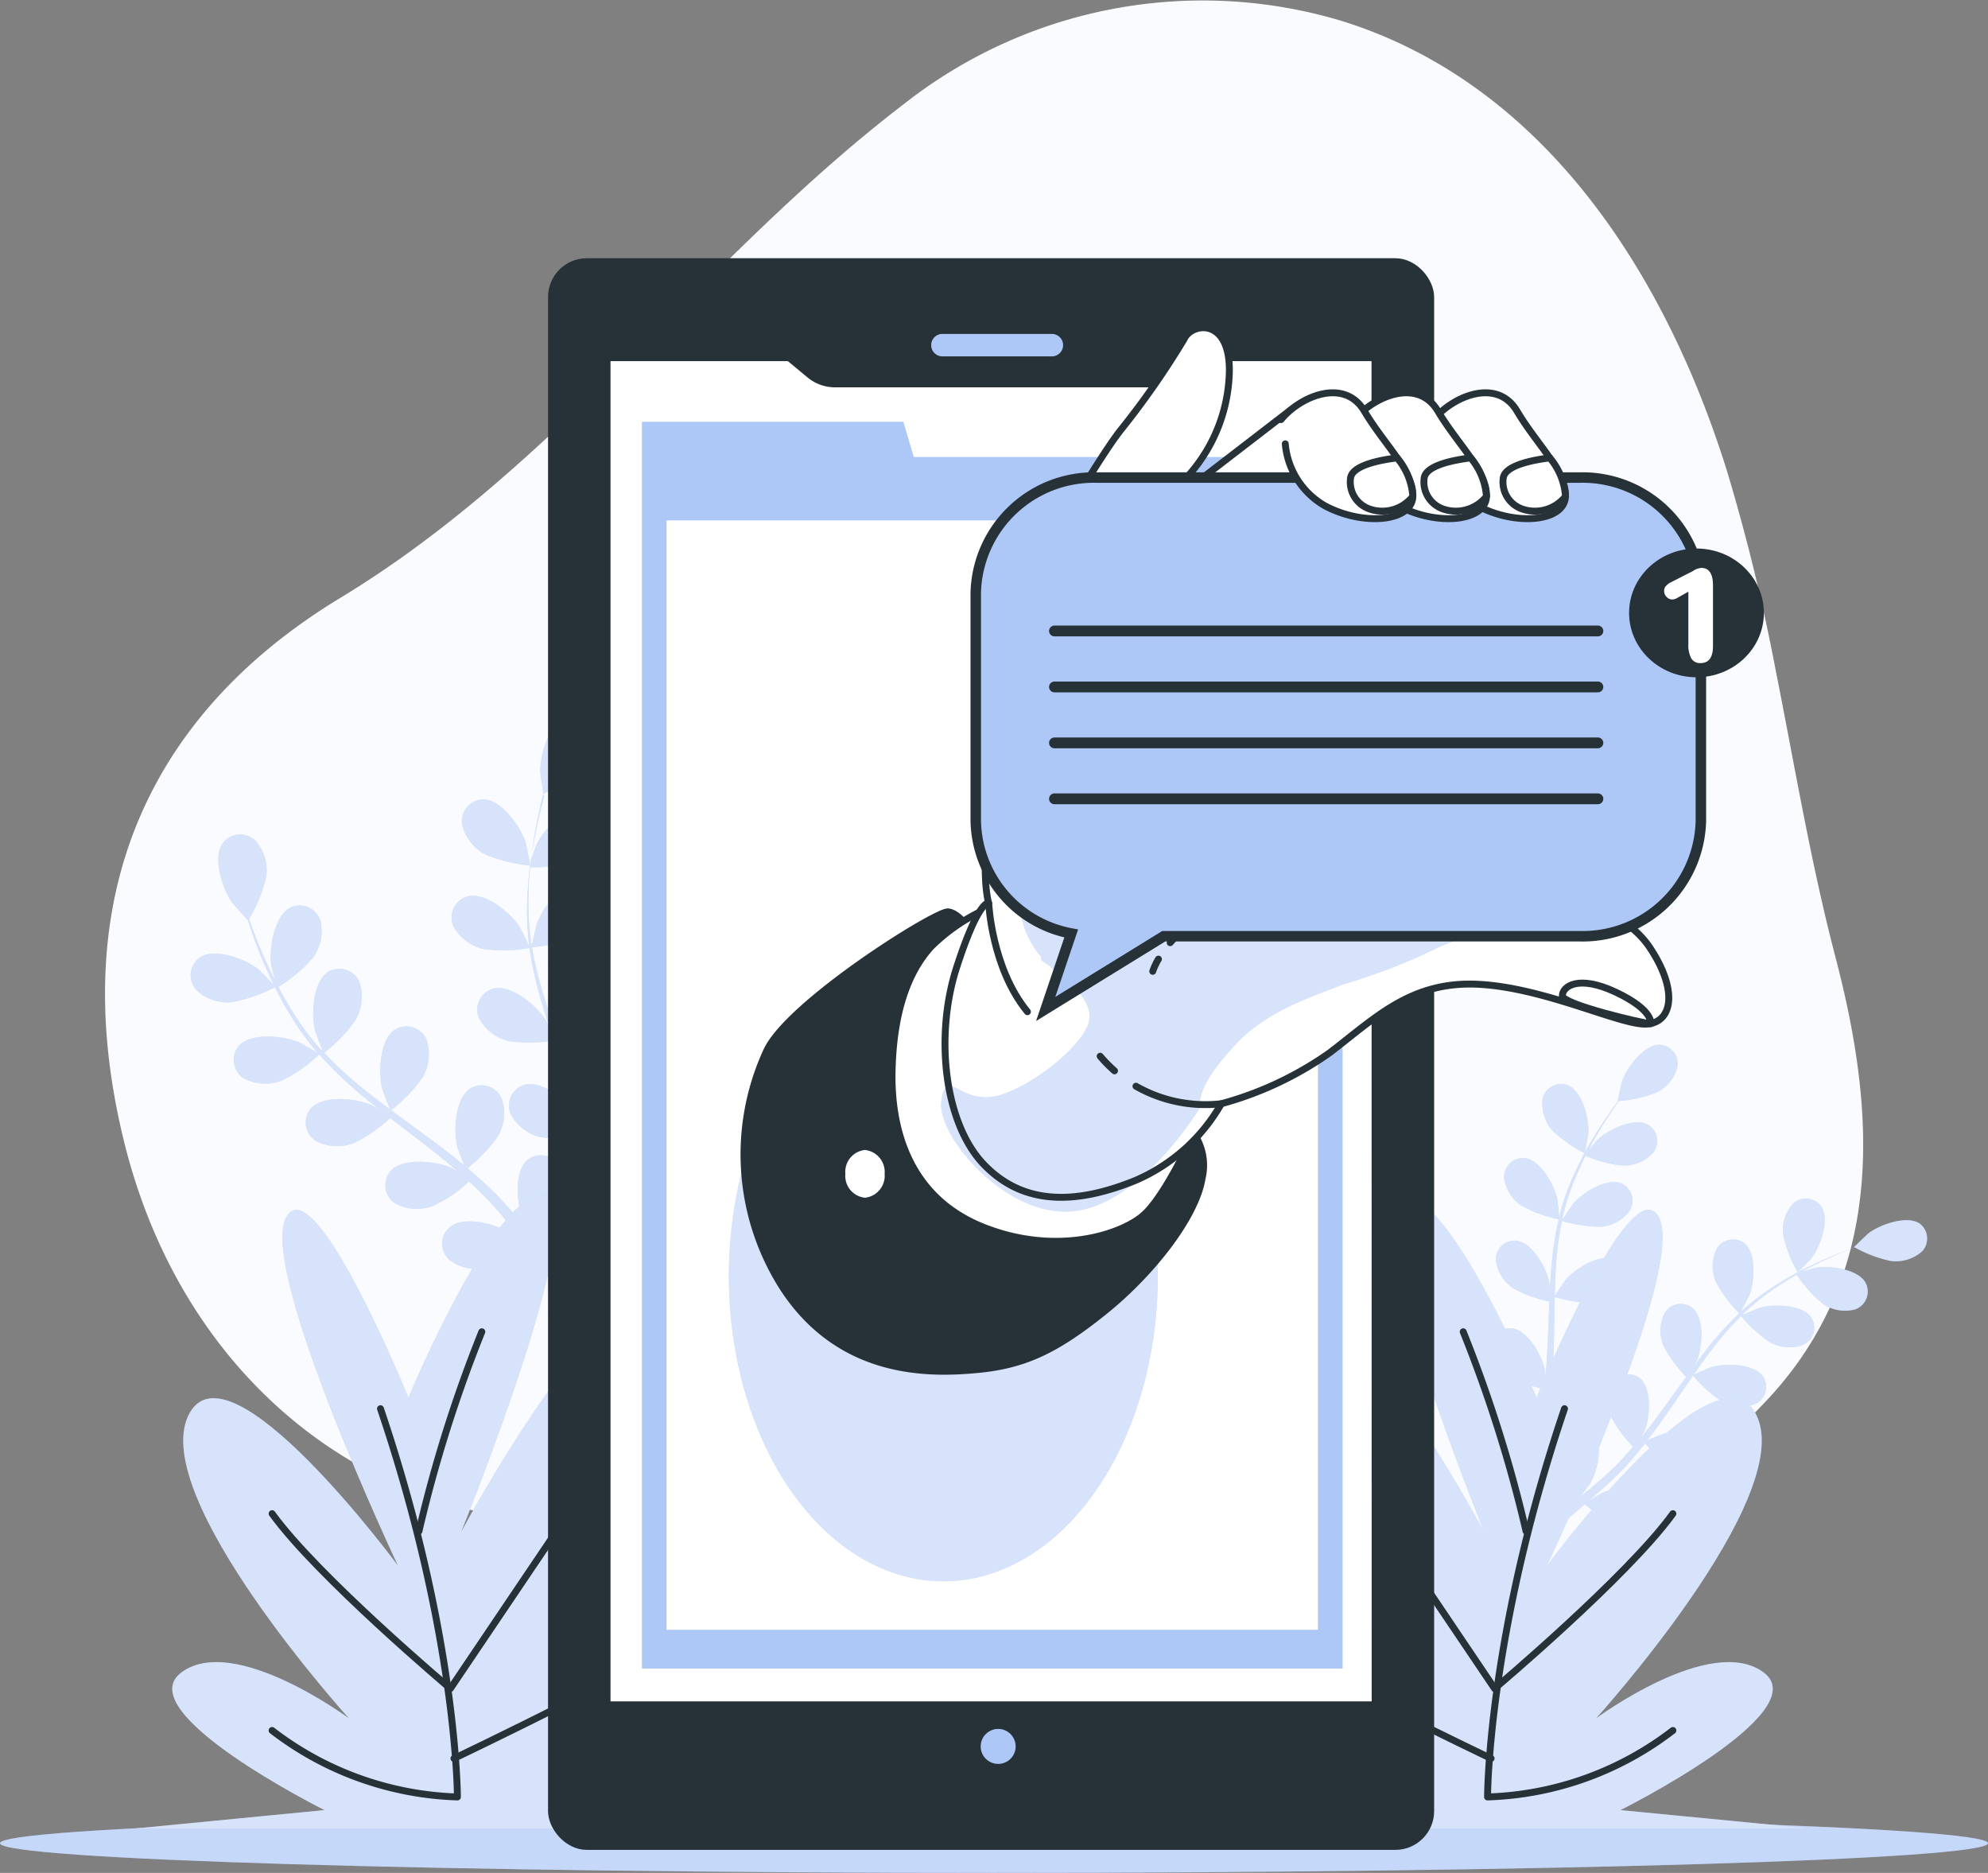 <svg xmlns="http://www.w3.org/2000/svg" width="143.823" height="135.472" viewBox="0 0 143.823 135.472">
  <rect x="0" y="0" width="143.823" height="135.472" fill="#808080" stroke="none"/>
  <g id="New_message-bro" data-name="New message-bro" transform="translate(-0.288 -0.202)">
    <g id="freepik--background-simple--inject-2" transform="translate(7.577)">
      <path id="Path" d="M120.863,48.478a141.189,141.189,0,0,0-3.546-14.486C113,20.205,104.4,6.257,89.639,1.567A34.935,34.935,0,0,0,57.769,7.545C43.324,18.6,32.811,33.684,17.006,43.257c-13.195,8-20.1,20.915-15.665,39.175s19.256,28.9,35.474,27.605c13.479-1.087,27.571.076,39.224,6.618,10.414,5.845,28.814.758,44.035-15.21,8.868-9.308,8.008-21.143,5.118-32.2C123.4,62.4,122.245,55.41,120.863,48.478Z" transform="translate(0.31 0.202)" fill="#f9fbff"/>
    </g>
    <g id="freepik--Shadow--inject-2" transform="translate(0 131.075)">
      <path id="Path-2" data-name="Path" d="M143.823,2.144c0,1.182-32.2,2.144-71.91,2.144S0,3.326,0,2.144,32.2,0,71.913,0,143.823.962,143.823,2.144Z" transform="translate(0.288 0.311)" fill="#adc7f7"/>
      <path id="Path-3" data-name="Path" d="M143.823,2.144c0,1.182-32.2,2.144-71.91,2.144S0,3.326,0,2.144,32.2,0,71.913,0,143.823.962,143.823,2.144Z" transform="translate(0.288 0.311)" fill="#fff" opacity="0.3"/>
    </g>
    <g id="freepik--Plants--inject-2" transform="translate(9.85 51.9)">
      <path id="Path-4" data-name="Path" d="M1.059,5.351c0,.019.974-1,1.027-1.076C2.7,3.45,3.412,1.487,2.741.544A1.368,1.368,0,0,0,.715.37a2.874,2.874,0,0,0-.7,2.3A9.846,9.846,0,0,0,1.059,5.351Z" transform="translate(119.435 34.998)" fill="#adc7f7"/>
      <path id="Path-5" data-name="Path" d="M31.935,12.949c-.947-.663-2.9.061-3.724.682-.072.057-1.087,1.027-1.068,1.034h.023c-.311.114-.64.235-1,.379-.659.265-1.4.576-2.19.962A25.658,25.658,0,0,0,21.5,17.385,17.8,17.8,0,0,0,18.975,19.3a.174.174,0,0,0-.027.027c.167-.292.61-1.136.636-1.2.379-.962.542-3.031-.352-3.769a1.371,1.371,0,0,0-2,.379,2.868,2.868,0,0,0-.068,2.406,9.007,9.007,0,0,0,1.7,2.273A23.954,23.954,0,0,0,16.679,21.8c-.379.489-.777.993-1.136,1.515.136-.258.258-.492.269-.527.379-.958.542-3.031-.352-3.769a1.368,1.368,0,0,0-2,.379,2.859,2.859,0,0,0-.072,2.4,9.179,9.179,0,0,0,1.644,2.228l-.443.583c-.682.951-1.356,1.894-2.049,2.811-.242.322-.492.633-.758.939.121-.231.224-.424.235-.455.379-.962.542-3.031-.352-3.788a1.368,1.368,0,0,0-2,.379A2.854,2.854,0,0,0,9.592,26.9a8.54,8.54,0,0,0,1.587,2.171c-.265.311-.53.617-.8.905-.189.193-.356.379-.561.572l-.58.546c-.379.333-.758.682-1.155,1-.265.224-.519.428-.758.636.242-.314.712-.947.758-1A5.3,5.3,0,0,0,8.7,29.125a1.8,1.8,0,0,0,.129-.273,1.371,1.371,0,0,0-.905-1.826c-1.136-.277-2.69,1.1-3.231,1.977-.03.053-.318.652-.489,1.034.064-.239.136-.474.2-.72.136-.489.258-.981.379-1.515.053-.258.11-.519.167-.78s.091-.542.14-.814c.095-.636.163-1.284.22-1.94a8.439,8.439,0,0,0,2.72.379,2.917,2.917,0,0,0,2.087-1.193,1.364,1.364,0,0,0-.617-1.94c-1.068-.447-2.822.678-3.493,1.462-.042.049-.458.667-.682,1.011.03-.379.061-.788.08-1.19.045-1.136.061-2.322.08-3.489,0-.356,0-.712.023-1.068a9.515,9.515,0,0,0,2.815.421,2.86,2.86,0,0,0,2.091-1.193,1.371,1.371,0,0,0-.621-1.94c-1.065-.443-2.822.682-3.493,1.466-.049.057-.648.947-.792,1.182.019-.784.045-1.568.1-2.337a24.56,24.56,0,0,1,.417-3.1,10.364,10.364,0,0,0,2.834.424,2.852,2.852,0,0,0,2.087-1.193,1.371,1.371,0,0,0-.617-1.94C9.262,9.592,7.5,10.714,6.837,11.5c-.045.049-.5.727-.712,1.053l-.061-.023a17.487,17.487,0,0,1,.974-2.989c.22-.534.458-1.03.7-1.515a8.777,8.777,0,0,0,2.7.712,2.851,2.851,0,0,0,2.209-.958,1.371,1.371,0,0,0-.4-2c-1.011-.557-2.883.379-3.633,1.072-.042.038-.413.474-.682.8.114-.212.227-.436.341-.64.424-.758.856-1.44,1.246-2.034.224-.333.432-.633.633-.913a9.167,9.167,0,0,0,2.716-.614,2.82,2.82,0,0,0,1.515-1.868A1.364,1.364,0,0,0,13.115,0c-1.155-.03-2.387,1.648-2.728,2.622-.03.087-.341,1.455-.322,1.451h.027q-.3.379-.625.864c-.405.587-.856,1.254-1.3,2.012A24.624,24.624,0,0,0,6.864,9.464a18.184,18.184,0,0,0-1.049,2.993.114.114,0,0,1,0,.038c0-.337-.114-1.28-.129-1.352-.212-1.008-1.224-2.834-2.371-2.947A1.368,1.368,0,0,0,1.844,9.6a2.857,2.857,0,0,0,1.269,2.042,9.375,9.375,0,0,0,2.678.97,24.624,24.624,0,0,0-.5,3.194c-.057.625-.1,1.254-.133,1.894-.027-.292-.053-.553-.061-.587C4.879,16.1,3.867,14.282,2.72,14.165a1.368,1.368,0,0,0-1.47,1.409A2.871,2.871,0,0,0,2.519,17.62a9.23,9.23,0,0,0,2.6.951c0,.242-.023.485-.03.727-.045,1.167-.083,2.334-.155,3.474-.027.4-.068.8-.106,1.193-.023-.258-.049-.477-.053-.508-.216-1.011-1.227-2.834-2.375-2.951a1.368,1.368,0,0,0-1.47,1.409A2.864,2.864,0,0,0,2.2,23.961a8.414,8.414,0,0,0,2.523.932c-.049.405-.1.811-.17,1.2-.053.265-.083.527-.152.788l-.182.758c-.136.489-.269,1-.413,1.47-.1.33-.2.644-.3.962.03-.4.072-1.186.068-1.254-.057-1.027-.78-2.985-1.894-3.273A1.368,1.368,0,0,0,.018,26.712a2.851,2.851,0,0,0,.943,2.212,10.321,10.321,0,0,0,2.485,1.36c-.167.523-.33,1.027-.492,1.515-.564,1.648-1.095,3-1.477,3.94a.235.235,0,0,1-.042.095l.689.379c.023-.061.049-.121.072-.186.379-.958.875-2.337,1.405-4.016.17-.53.341-1.1.511-1.686a14.7,14.7,0,0,0,1.743.114,10.019,10.019,0,0,0,1.3,2.409c-.424.345-.841.678-1.239.985C4.538,34.9,3.348,35.728,2.507,36.3l-.1.068.758.417c.818-.587,1.894-1.4,3.171-2.417.432-.349.89-.731,1.352-1.136a9.425,9.425,0,0,0,2.371,1.553,2.86,2.86,0,0,0,2.394-.208,1.368,1.368,0,0,0,.25-2.019c-.78-.852-2.845-.568-3.788-.136-.053.027-.621.379-.977.591.189-.163.379-.318.564-.489.379-.33.758-.674,1.159-1.046l.568-.557c.193-.186.379-.4.568-.6.432-.477.845-.981,1.25-1.5A8.976,8.976,0,0,0,14.1,30.659a2.887,2.887,0,0,0,2.4.155,1.371,1.371,0,0,0,.553-1.959c-.644-.958-2.728-.993-3.72-.708-.064.019-.758.3-1.136.466.239-.311.485-.621.716-.947.678-.936,1.333-1.894,1.993-2.864l.61-.879a9.3,9.3,0,0,0,2.118,1.894,2.85,2.85,0,0,0,2.4.155,1.364,1.364,0,0,0,.553-1.959c-.644-.958-2.728-.993-3.72-.7-.072.019-1.065.432-1.311.549.447-.644.9-1.284,1.375-1.894a23.419,23.419,0,0,1,2.053-2.353,9.7,9.7,0,0,0,2.125,1.917,2.86,2.86,0,0,0,2.4.159,1.368,1.368,0,0,0,.553-1.959c-.644-.962-2.728-.993-3.72-.708-.064.019-.818.333-1.174.489l-.038-.057A17.726,17.726,0,0,1,21.593,17.5c.481-.326.955-.61,1.424-.871a9.237,9.237,0,0,0,1.864,2.084,2.809,2.809,0,0,0,2.368.421,1.368,1.368,0,0,0,.758-1.894c-.534-1.027-2.6-1.284-3.618-1.11-.057,0-.61.167-1.008.288l.636-.349c.777-.4,1.515-.727,2.163-1.008.379-.155.712-.292,1.03-.413a9.105,9.105,0,0,0,2.6.985,2.838,2.838,0,0,0,2.3-.72,1.368,1.368,0,0,0-.174-1.966Z" transform="translate(97.409 23.877)" fill="#adc7f7"/>
      <path id="Path-6" data-name="Path" d="M.743,3.356A9.593,9.593,0,0,0,3.1,5.011s.258-1.371.261-1.462C3.418,2.518,2.926.5,1.842.079a1.368,1.368,0,0,0-1.788.974A2.941,2.941,0,0,0,.743,3.356Z" transform="translate(101.991 26.708)" fill="#adc7f7"/>
      <g id="Group" transform="translate(97.359 23.866)" opacity="0.5">
        <path id="Path-7" data-name="Path" d="M1.059,5.351c0,.019.974-1,1.027-1.076C2.7,3.45,3.412,1.487,2.741.544A1.368,1.368,0,0,0,.715.37a2.874,2.874,0,0,0-.7,2.3A9.846,9.846,0,0,0,1.059,5.351Z" transform="translate(22.076 11.132)" fill="#fff"/>
        <path id="Path-8" data-name="Path" d="M31.935,12.949c-.947-.663-2.9.061-3.724.682-.072.057-1.087,1.027-1.068,1.034h.023c-.311.114-.64.235-1,.379-.659.265-1.4.576-2.19.962A25.658,25.658,0,0,0,21.5,17.385,17.8,17.8,0,0,0,18.975,19.3a.174.174,0,0,0-.027.027c.167-.292.61-1.136.636-1.2.379-.962.542-3.031-.352-3.769a1.371,1.371,0,0,0-2,.379,2.868,2.868,0,0,0-.068,2.406,9.007,9.007,0,0,0,1.7,2.273A23.954,23.954,0,0,0,16.679,21.8c-.379.489-.777.993-1.136,1.515.136-.258.258-.492.269-.527.379-.958.542-3.031-.352-3.769a1.368,1.368,0,0,0-2,.379,2.859,2.859,0,0,0-.072,2.4,9.179,9.179,0,0,0,1.644,2.228l-.443.583c-.682.951-1.356,1.894-2.049,2.811-.242.322-.492.633-.758.939.121-.231.224-.424.235-.455.379-.962.542-3.031-.352-3.788a1.368,1.368,0,0,0-2,.379A2.854,2.854,0,0,0,9.592,26.9a8.54,8.54,0,0,0,1.587,2.171c-.265.311-.53.617-.8.905-.189.193-.356.379-.561.572l-.58.546c-.379.333-.758.682-1.155,1-.265.224-.519.428-.758.636.242-.314.712-.947.758-1A5.3,5.3,0,0,0,8.7,29.125a1.8,1.8,0,0,0,.129-.273,1.371,1.371,0,0,0-.905-1.826c-1.136-.277-2.69,1.1-3.231,1.977-.03.053-.318.652-.489,1.034.064-.239.136-.474.2-.72.136-.489.258-.981.379-1.515.053-.258.11-.519.167-.78s.091-.542.14-.814c.095-.636.163-1.284.22-1.94a8.439,8.439,0,0,0,2.72.379,2.917,2.917,0,0,0,2.087-1.193,1.364,1.364,0,0,0-.617-1.94c-1.068-.447-2.822.678-3.493,1.462-.042.049-.458.667-.682,1.011.03-.379.061-.788.08-1.19.045-1.136.061-2.322.08-3.489,0-.356,0-.712.023-1.068a9.515,9.515,0,0,0,2.815.421,2.86,2.86,0,0,0,2.091-1.193,1.371,1.371,0,0,0-.621-1.94c-1.065-.443-2.822.682-3.493,1.466-.049.057-.648.947-.792,1.182.019-.784.045-1.568.1-2.337a24.56,24.56,0,0,1,.417-3.1,10.364,10.364,0,0,0,2.834.424,2.852,2.852,0,0,0,2.087-1.193,1.371,1.371,0,0,0-.617-1.94C9.262,9.592,7.5,10.714,6.837,11.5c-.045.049-.5.727-.712,1.053l-.061-.023a17.487,17.487,0,0,1,.974-2.989c.22-.534.458-1.03.7-1.515a8.777,8.777,0,0,0,2.7.712,2.851,2.851,0,0,0,2.209-.958,1.371,1.371,0,0,0-.4-2c-1.011-.557-2.883.379-3.633,1.072-.042.038-.413.474-.682.8.114-.212.227-.436.341-.64.424-.758.856-1.44,1.246-2.034.224-.333.432-.633.633-.913a9.167,9.167,0,0,0,2.716-.614,2.82,2.82,0,0,0,1.515-1.868A1.364,1.364,0,0,0,13.115,0c-1.155-.03-2.387,1.648-2.728,2.622-.03.087-.341,1.455-.322,1.451h.027q-.3.379-.625.864c-.405.587-.856,1.254-1.3,2.012A24.624,24.624,0,0,0,6.864,9.464a18.184,18.184,0,0,0-1.049,2.993.114.114,0,0,1,0,.038c0-.337-.114-1.28-.129-1.352-.212-1.008-1.224-2.834-2.371-2.947A1.368,1.368,0,0,0,1.844,9.6a2.857,2.857,0,0,0,1.269,2.042,9.375,9.375,0,0,0,2.678.97,24.624,24.624,0,0,0-.5,3.194c-.057.625-.1,1.254-.133,1.894-.027-.292-.053-.553-.061-.587C4.879,16.1,3.867,14.282,2.72,14.165a1.368,1.368,0,0,0-1.47,1.409A2.871,2.871,0,0,0,2.519,17.62a9.23,9.23,0,0,0,2.6.951c0,.242-.023.485-.03.727-.045,1.167-.083,2.334-.155,3.474-.027.4-.068.8-.106,1.193-.023-.258-.049-.477-.053-.508-.216-1.011-1.227-2.834-2.375-2.951a1.368,1.368,0,0,0-1.47,1.409A2.864,2.864,0,0,0,2.2,23.961a8.414,8.414,0,0,0,2.523.932c-.049.405-.1.811-.17,1.2-.053.265-.083.527-.152.788l-.182.758c-.136.489-.269,1-.413,1.47-.1.33-.2.644-.3.962.03-.4.072-1.186.068-1.254-.057-1.027-.78-2.985-1.894-3.273A1.368,1.368,0,0,0,.018,26.712a2.851,2.851,0,0,0,.943,2.212,10.321,10.321,0,0,0,2.485,1.36c-.167.523-.33,1.027-.492,1.515-.564,1.648-1.095,3-1.477,3.94a.235.235,0,0,1-.042.095l.689.379c.023-.061.049-.121.072-.186.379-.958.875-2.337,1.405-4.016.17-.53.341-1.1.511-1.686a14.7,14.7,0,0,0,1.743.114,10.019,10.019,0,0,0,1.3,2.409c-.424.345-.841.678-1.239.985C4.538,34.9,3.348,35.728,2.507,36.3l-.1.068.758.417c.818-.587,1.894-1.4,3.171-2.417.432-.349.89-.731,1.352-1.136a9.425,9.425,0,0,0,2.371,1.553,2.86,2.86,0,0,0,2.394-.208,1.368,1.368,0,0,0,.25-2.019c-.78-.852-2.845-.568-3.788-.136-.053.027-.621.379-.977.591.189-.163.379-.318.564-.489.379-.33.758-.674,1.159-1.046l.568-.557c.193-.186.379-.4.568-.6.432-.477.845-.981,1.25-1.5A8.976,8.976,0,0,0,14.1,30.659a2.887,2.887,0,0,0,2.4.155,1.371,1.371,0,0,0,.553-1.959c-.644-.958-2.728-.993-3.72-.708-.064.019-.758.3-1.136.466.239-.311.485-.621.716-.947.678-.936,1.333-1.894,1.993-2.864l.61-.879a9.3,9.3,0,0,0,2.118,1.894,2.85,2.85,0,0,0,2.4.155,1.364,1.364,0,0,0,.553-1.959c-.644-.958-2.728-.993-3.72-.7-.072.019-1.065.432-1.311.549.447-.644.9-1.284,1.375-1.894a23.419,23.419,0,0,1,2.053-2.353,9.7,9.7,0,0,0,2.125,1.917,2.86,2.86,0,0,0,2.4.159,1.368,1.368,0,0,0,.553-1.959c-.644-.962-2.728-.993-3.72-.708-.064.019-.818.333-1.174.489l-.038-.057A17.726,17.726,0,0,1,21.593,17.5c.481-.326.955-.61,1.424-.871a9.237,9.237,0,0,0,1.864,2.084,2.809,2.809,0,0,0,2.368.421,1.368,1.368,0,0,0,.758-1.894c-.534-1.027-2.6-1.284-3.618-1.11-.057,0-.61.167-1.008.288l.636-.349c.777-.4,1.515-.727,2.163-1.008.379-.155.712-.292,1.03-.413a9.105,9.105,0,0,0,2.6.985,2.838,2.838,0,0,0,2.3-.72,1.368,1.368,0,0,0-.174-1.966Z" transform="translate(0.05 0.011)" fill="#fff"/>
        <path id="Path-9" data-name="Path" d="M.743,3.356A9.593,9.593,0,0,0,3.1,5.011s.258-1.371.261-1.462C3.418,2.518,2.926.5,1.842.079a1.368,1.368,0,0,0-1.788.974A2.941,2.941,0,0,0,.743,3.356Z" transform="translate(4.632 2.842)" fill="#fff"/>
      </g>
      <path id="Path-10" data-name="Path" d="M4.936,4.788c.023,0-.3-1.587-.33-1.682C4.228,1.97,2.864,0,1.53,0A1.58,1.58,0,0,0,.015,1.8a3.3,3.3,0,0,0,1.7,2.193A11.228,11.228,0,0,0,4.936,4.788Z" transform="translate(23.855 6.122)" fill="#adc7f7"/>
      <path id="Path-11" data-name="Path" d="M25.134.045C23.876.5,23.24,2.822,23.293,4.012c0,.1.239,1.7.261,1.693h.027c-.1.379-.2.758-.311,1.193-.189.8-.379,1.7-.553,2.7a28.992,28.992,0,0,0-.356,3.254,20.658,20.658,0,0,0,.125,3.656.189.189,0,0,1,0,.045c-.163-.356-.655-1.33-.7-1.4-.652-1-2.5-2.538-3.788-2.182A1.584,1.584,0,0,0,17,15.108a3.3,3.3,0,0,0,2.22,1.667,10.925,10.925,0,0,0,3.288-.076,27.776,27.776,0,0,0,.792,3.644c.2.7.417,1.394.648,2.091-.152-.3-.292-.572-.314-.606-.655-1-2.5-2.538-3.788-2.182a1.576,1.576,0,0,0-.989,2.129,3.3,3.3,0,0,0,2.22,1.671,10.806,10.806,0,0,0,3.194-.064c.091.265.178.534.269.8.439,1.273.886,2.546,1.284,3.788.14.443.261.886.379,1.326-.136-.269-.25-.492-.273-.523-.652-1-2.5-2.538-3.788-2.182a1.576,1.576,0,0,0-.989,2.129,3.3,3.3,0,0,0,2.22,1.671,9.757,9.757,0,0,0,3.106-.053c.114.458.227.913.314,1.36.057.307.129.6.167.913s.083.61.129.909c.061.583.125,1.186.17,1.758.034.379.057.758.083,1.136-.133-.443-.417-1.307-.447-1.375a6.164,6.164,0,0,0-2.042-2.326,1.849,1.849,0,0,0-.174-.3,1.584,1.584,0,0,0-2.322-.379c-1.008.875-.758,3.266-.292,4.364.027.064.405.731.648,1.136-.182-.224-.352-.443-.542-.674-.379-.451-.758-.894-1.167-1.371l-.625-.678c-.2-.231-.447-.447-.674-.674-.53-.515-1.1-1.011-1.678-1.515a11.2,11.2,0,0,0,2.19-2.3,3.29,3.29,0,0,0,.265-2.765,1.576,1.576,0,0,0-2.239-.708c-1.136.708-1.243,3.11-.951,4.266.019.072.322.875.5,1.315-.352-.288-.7-.58-1.065-.864-1.057-.814-2.148-1.606-3.235-2.4-.333-.242-.663-.492-.993-.735a10.914,10.914,0,0,0,2.273-2.371,3.309,3.309,0,0,0,.269-2.765,1.576,1.576,0,0,0-2.239-.708c-1.136.708-1.246,3.11-.951,4.266,0,.087.458,1.246.583,1.534-.727-.542-1.443-1.087-2.133-1.655a28.25,28.25,0,0,1-2.652-2.455,10.658,10.658,0,0,0,2.273-2.383,3.309,3.309,0,0,0,.269-2.765,1.576,1.576,0,0,0-2.239-.708c-1.136.708-1.246,3.11-.951,4.266,0,.076.352.958.519,1.375l-.064.038A20.173,20.173,0,0,1,5.291,21.18c-.356-.561-.663-1.136-.951-1.671a10.685,10.685,0,0,0,2.474-2.076,3.25,3.25,0,0,0,.568-2.716,1.58,1.58,0,0,0-2.148-.955c-1.2.583-1.576,2.959-1.413,4.137,0,.064.17.708.3,1.174-.125-.25-.258-.508-.379-.758-.439-.909-.784-1.765-1.087-2.531-.167-.436-.307-.83-.436-1.2a10.674,10.674,0,0,0,1.227-2.966A3.215,3.215,0,0,0,2.685,8.94,1.58,1.58,0,0,0,.34,9.084c-.8,1.068-.034,3.353.655,4.322.057.083,1.136,1.292,1.136,1.269v-.027c.117.379.246.758.379,1.167.284.758.614,1.64,1.034,2.561a27.7,27.7,0,0,0,1.5,2.909,20.98,20.98,0,0,0,2.121,2.985l.03.03c-.333-.2-1.28-.758-1.36-.78-1.095-.47-3.485-.735-4.364.269a1.584,1.584,0,0,0,.352,2.326,3.3,3.3,0,0,0,2.769.167,10.5,10.5,0,0,0,2.7-1.894,28.033,28.033,0,0,0,2.652,2.6c.549.474,1.118.936,1.693,1.387l-.595-.333c-1.095-.47-3.485-.735-4.364.273a1.58,1.58,0,0,0,.349,2.322,3.3,3.3,0,0,0,2.773.167,10.3,10.3,0,0,0,2.629-1.815l.667.519c1.072.818,2.144,1.633,3.171,2.462.36.292.7.595,1.053.894-.261-.148-.481-.273-.519-.288-1.091-.47-3.485-.735-4.36.269a1.584,1.584,0,0,0,.349,2.326,3.31,3.31,0,0,0,2.773.167,9.751,9.751,0,0,0,2.561-1.758c.349.318.693.636,1.015.962.216.224.436.428.64.667l.61.689c.379.455.758.921,1.11,1.371.246.311.477.614.708.917-.356-.3-1.068-.86-1.136-.9-1.011-.633-3.334-1.258-4.353-.379a1.576,1.576,0,0,0,0,2.349,3.306,3.306,0,0,0,2.716.587,10.818,10.818,0,0,0,2.936-1.44c.379.5.758,1,1.087,1.47,1.182,1.629,2.1,3.031,2.731,4.019l.064.1.814-.4-.129-.193c-.659-.985-1.618-2.383-2.845-4-.379-.515-.807-1.053-1.246-1.6a17.828,17.828,0,0,0,1.265-1.568,11.068,11.068,0,0,0,3.141.379c.042.633.076,1.246.1,1.826.083,2.008.08,3.686.057,4.86v.136L28.3,43c0-1.167-.042-2.739-.163-4.6-.038-.64-.091-1.326-.155-2.027a10.679,10.679,0,0,0,3.031-1.193,3.322,3.322,0,0,0,1.4-2.4A1.58,1.58,0,0,0,30.676,31.2c-1.322.17-2.432,2.3-2.652,3.478,0,.068-.068.833-.1,1.315-.027-.284-.049-.564-.08-.86-.061-.58-.136-1.163-.216-1.784l-.148-.913c-.042-.3-.125-.617-.189-.932-.159-.727-.356-1.451-.572-2.182a10.361,10.361,0,0,0,3.1-.708,3.281,3.281,0,0,0,1.746-2.159,1.576,1.576,0,0,0-1.477-1.826c-1.333-.034-2.754,1.894-3.144,3.031-.027.068-.216.909-.314,1.371-.133-.436-.261-.871-.409-1.311-.432-1.262-.905-2.523-1.375-3.788l-.421-1.159a11.034,11.034,0,0,0,3.209-.724,3.337,3.337,0,0,0,1.746-2.156,1.58,1.58,0,0,0-1.477-1.83c-1.333-.03-2.754,1.894-3.144,3.031-.03.087-.3,1.292-.36,1.6-.307-.852-.606-1.7-.864-2.557a27.375,27.375,0,0,1-.849-3.5,10.9,10.9,0,0,0,3.228-.724,3.335,3.335,0,0,0,1.746-2.159,1.58,1.58,0,0,0-1.477-1.826c-1.333-.034-2.754,1.894-3.144,3.031-.027.076-.235.993-.326,1.432h-.076a20.491,20.491,0,0,1-.2-3.622c0-.667.064-1.3.125-1.921a10.6,10.6,0,0,0,3.209-.379,3.273,3.273,0,0,0,1.977-1.951,1.576,1.576,0,0,0-1.269-1.977c-1.322-.182-2.947,1.595-3.459,2.652-.03.061-.246.686-.4,1.136.034-.28.064-.568.1-.833.136-1,.322-1.894.492-2.709.1-.455.2-.864.3-1.246a10.255,10.255,0,0,0,2.652-1.8,3.325,3.325,0,0,0,.852-2.652A1.58,1.58,0,0,0,25.134.045Z" transform="translate(6.237 0.178)" fill="#adc7f7"/>
      <path id="Path-12" data-name="Path" d="M3.024,3.506A11.4,11.4,0,0,0,6.153,2.4s-1.136-1.159-1.2-1.224C4.016.414,1.781-.457.671.278A1.576,1.576,0,0,0,.395,2.611,3.243,3.243,0,0,0,3.024,3.506Z" transform="translate(4.231 17.281)" fill="#adc7f7"/>
      <g id="Group-2" data-name="Group" transform="translate(4.167)" opacity="0.5">
        <path id="Path-13" data-name="Path" d="M4.936,4.788c.023,0-.3-1.587-.33-1.682C4.228,1.97,2.864,0,1.53,0A1.58,1.58,0,0,0,.015,1.8a3.3,3.3,0,0,0,1.7,2.193A11.228,11.228,0,0,0,4.936,4.788Z" transform="translate(19.688 6.122)" fill="#fff"/>
        <path id="Path-14" data-name="Path" d="M25.134.045C23.876.5,23.24,2.822,23.293,4.012c0,.1.239,1.7.261,1.693h.027c-.1.379-.2.758-.311,1.193-.189.8-.379,1.7-.553,2.7a28.992,28.992,0,0,0-.356,3.254,20.658,20.658,0,0,0,.125,3.656.189.189,0,0,1,0,.045c-.163-.356-.655-1.33-.7-1.4-.652-1-2.5-2.538-3.788-2.182A1.584,1.584,0,0,0,17,15.108a3.3,3.3,0,0,0,2.22,1.667,10.925,10.925,0,0,0,3.288-.076,27.776,27.776,0,0,0,.792,3.644c.2.7.417,1.394.648,2.091-.152-.3-.292-.572-.314-.606-.655-1-2.5-2.538-3.788-2.182a1.576,1.576,0,0,0-.989,2.129,3.3,3.3,0,0,0,2.22,1.671,10.806,10.806,0,0,0,3.194-.064c.091.265.178.534.269.8.439,1.273.886,2.546,1.284,3.788.14.443.261.886.379,1.326-.136-.269-.25-.492-.273-.523-.652-1-2.5-2.538-3.788-2.182a1.576,1.576,0,0,0-.989,2.129,3.3,3.3,0,0,0,2.22,1.671,9.757,9.757,0,0,0,3.106-.053c.114.458.227.913.314,1.36.057.307.129.6.167.913s.083.61.129.909c.061.583.125,1.186.17,1.758.034.379.057.758.083,1.136-.133-.443-.417-1.307-.447-1.375a6.164,6.164,0,0,0-2.042-2.326,1.849,1.849,0,0,0-.174-.3,1.584,1.584,0,0,0-2.322-.379c-1.008.875-.758,3.266-.292,4.364.027.064.405.731.648,1.136-.182-.224-.352-.443-.542-.674-.379-.451-.758-.894-1.167-1.371l-.625-.678c-.2-.231-.447-.447-.674-.674-.53-.515-1.1-1.011-1.678-1.515a11.2,11.2,0,0,0,2.19-2.3,3.29,3.29,0,0,0,.265-2.765,1.576,1.576,0,0,0-2.239-.708c-1.136.708-1.243,3.11-.951,4.266.019.072.322.875.5,1.315-.352-.288-.7-.58-1.065-.864-1.057-.814-2.148-1.606-3.235-2.4-.333-.242-.663-.492-.993-.735a10.914,10.914,0,0,0,2.273-2.371,3.309,3.309,0,0,0,.269-2.765,1.576,1.576,0,0,0-2.239-.708c-1.136.708-1.246,3.11-.951,4.266,0,.087.458,1.246.583,1.534-.727-.542-1.443-1.087-2.133-1.655a28.25,28.25,0,0,1-2.652-2.455,10.658,10.658,0,0,0,2.273-2.383,3.309,3.309,0,0,0,.269-2.765,1.576,1.576,0,0,0-2.239-.708c-1.136.708-1.246,3.11-.951,4.266,0,.076.352.958.519,1.375l-.064.038A20.173,20.173,0,0,1,5.291,21.18c-.356-.561-.663-1.136-.951-1.671a10.685,10.685,0,0,0,2.474-2.076,3.25,3.25,0,0,0,.568-2.716,1.58,1.58,0,0,0-2.148-.955c-1.2.583-1.576,2.959-1.413,4.137,0,.064.17.708.3,1.174-.125-.25-.258-.508-.379-.758-.439-.909-.784-1.765-1.087-2.531-.167-.436-.307-.83-.436-1.2a10.674,10.674,0,0,0,1.227-2.966A3.215,3.215,0,0,0,2.685,8.94,1.58,1.58,0,0,0,.34,9.084c-.8,1.068-.034,3.353.655,4.322.057.083,1.136,1.292,1.136,1.269v-.027c.117.379.246.758.379,1.167.284.758.614,1.64,1.034,2.561a27.7,27.7,0,0,0,1.5,2.909,20.98,20.98,0,0,0,2.121,2.985l.03.03c-.333-.2-1.28-.758-1.36-.78-1.095-.47-3.485-.735-4.364.269a1.584,1.584,0,0,0,.352,2.326,3.3,3.3,0,0,0,2.769.167,10.5,10.5,0,0,0,2.7-1.894,28.033,28.033,0,0,0,2.652,2.6c.549.474,1.118.936,1.693,1.387l-.595-.333c-1.095-.47-3.485-.735-4.364.273a1.58,1.58,0,0,0,.349,2.322,3.3,3.3,0,0,0,2.773.167,10.3,10.3,0,0,0,2.629-1.815l.667.519c1.072.818,2.144,1.633,3.171,2.462.36.292.7.595,1.053.894-.261-.148-.481-.273-.519-.288-1.091-.47-3.485-.735-4.36.269a1.584,1.584,0,0,0,.349,2.326,3.31,3.31,0,0,0,2.773.167,9.751,9.751,0,0,0,2.561-1.758c.349.318.693.636,1.015.962.216.224.436.428.64.667l.61.689c.379.455.758.921,1.11,1.371.246.311.477.614.708.917-.356-.3-1.068-.86-1.136-.9-1.011-.633-3.334-1.258-4.353-.379a1.576,1.576,0,0,0,0,2.349,3.306,3.306,0,0,0,2.716.587,10.818,10.818,0,0,0,2.936-1.44c.379.5.758,1,1.087,1.47,1.182,1.629,2.1,3.031,2.731,4.019l.064.1.814-.4-.129-.193c-.659-.985-1.618-2.383-2.845-4-.379-.515-.807-1.053-1.246-1.6a17.828,17.828,0,0,0,1.265-1.568,11.068,11.068,0,0,0,3.141.379c.042.633.076,1.246.1,1.826.083,2.008.08,3.686.057,4.86v.136L28.3,43c0-1.167-.042-2.739-.163-4.6-.038-.64-.091-1.326-.155-2.027a10.679,10.679,0,0,0,3.031-1.193,3.322,3.322,0,0,0,1.4-2.4A1.58,1.58,0,0,0,30.676,31.2c-1.322.17-2.432,2.3-2.652,3.478,0,.068-.068.833-.1,1.315-.027-.284-.049-.564-.08-.86-.061-.58-.136-1.163-.216-1.784l-.148-.913c-.042-.3-.125-.617-.189-.932-.159-.727-.356-1.451-.572-2.182a10.361,10.361,0,0,0,3.1-.708,3.281,3.281,0,0,0,1.746-2.159,1.576,1.576,0,0,0-1.477-1.826c-1.333-.034-2.754,1.894-3.144,3.031-.027.068-.216.909-.314,1.371-.133-.436-.261-.871-.409-1.311-.432-1.262-.905-2.523-1.375-3.788l-.421-1.159a11.034,11.034,0,0,0,3.209-.724,3.337,3.337,0,0,0,1.746-2.156,1.58,1.58,0,0,0-1.477-1.83c-1.333-.03-2.754,1.894-3.144,3.031-.03.087-.3,1.292-.36,1.6-.307-.852-.606-1.7-.864-2.557a27.375,27.375,0,0,1-.849-3.5,10.9,10.9,0,0,0,3.228-.724,3.335,3.335,0,0,0,1.746-2.159,1.58,1.58,0,0,0-1.477-1.826c-1.333-.034-2.754,1.894-3.144,3.031-.027.076-.235.993-.326,1.432h-.076a20.491,20.491,0,0,1-.2-3.622c0-.667.064-1.3.125-1.921a10.6,10.6,0,0,0,3.209-.379,3.273,3.273,0,0,0,1.977-1.951,1.576,1.576,0,0,0-1.269-1.977c-1.322-.182-2.947,1.595-3.459,2.652-.03.061-.246.686-.4,1.136.034-.28.064-.568.1-.833.136-1,.322-1.894.492-2.709.1-.455.2-.864.3-1.246a10.255,10.255,0,0,0,2.652-1.8,3.325,3.325,0,0,0,.852-2.652A1.58,1.58,0,0,0,25.134.045Z" transform="translate(2.07 0.178)" fill="#fff"/>
        <path id="Path-15" data-name="Path" d="M3.024,3.506A11.4,11.4,0,0,0,6.153,2.4s-1.136-1.159-1.2-1.224C4.016.414,1.781-.457.671.278A1.576,1.576,0,0,0,.395,2.611,3.243,3.243,0,0,0,3.024,3.506Z" transform="translate(0.064 17.281)" fill="#fff"/>
      </g>
      <path id="Path-16" data-name="Path" d="M19.729,14.606S26.056-.642,29.6.021s-6.061,24.31-6.061,24.31S34.667,3.336,42.258,3.336s-2.784,23.2-12.4,30.939c0,0,15.176-16.354,24.029-12.816S36.186,41.567,36.186,41.567s15.43-4.86,13.661-1.1-6.576,4.417-6.576,4.417l17.453.886H0l13.661-1.326S-.508,37.37,3.288,34.5,15.43,37.813,15.43,37.813,1.011,21.9,3.792,15.932s15.18,10.831,15.18,10.831S8.853,5.325,10.876,1.578,19.729,14.606,19.729,14.606Z" transform="translate(0.258 34.79)" fill="#adc7f7"/>
      <path id="Path-17" data-name="Path" d="M19.729,14.606S26.056-.642,29.6.021s-6.061,24.31-6.061,24.31S34.667,3.336,42.258,3.336s-2.784,23.2-12.4,30.939c0,0,15.176-16.354,24.029-12.816S36.186,41.567,36.186,41.567s15.43-4.86,13.661-1.1-6.576,4.417-6.576,4.417l17.453.886H0l13.661-1.326S-.508,37.37,3.288,34.5,15.43,37.813,15.43,37.813,1.011,21.9,3.792,15.932s15.18,10.831,15.18,10.831S8.853,5.325,10.876,1.578,19.729,14.606,19.729,14.606Z" transform="translate(0.258 34.79)" fill="#fff" opacity="0.5"/>
      <path id="Path-18" data-name="Path" d="M7.842,0c5.565,16.445,5.565,28.083,5.565,28.083A23.148,23.148,0,0,1,0,23.275" transform="translate(10.122 50.199)" fill="none" stroke="#263238" stroke-linecap="round" stroke-linejoin="round" stroke-miterlimit="10" stroke-width="0.5"/>
      <path id="Path-19" data-name="Path" d="M0,14.422A98.628,98.628,0,0,1,4.546,0" transform="translate(20.749 44.634)" fill="none" stroke="#263238" stroke-linecap="round" stroke-linejoin="round" stroke-miterlimit="10" stroke-width="0.5"/>
      <path id="Path-20" data-name="Path" d="M27.067,0,12.9,21S3.288,12.9,0,8.349" transform="translate(10.122 49.441)" fill="none" stroke="#263238" stroke-linecap="round" stroke-linejoin="round" stroke-miterlimit="10" stroke-width="0.5"/>
      <path id="Path-21" data-name="Path" d="M0,11.13S14.922,4.046,20.995,0" transform="translate(23.279 64.367)" fill="none" stroke="#263238" stroke-linecap="round" stroke-linejoin="round" stroke-miterlimit="10" stroke-width="0.5"/>
      <path id="Path-22" data-name="Path" d="M40.986,14.606S34.663-.642,31.136.021,37.2,24.331,37.2,24.331,26.067,3.336,18.479,3.336s2.781,23.2,12.4,30.939c0,0-15.18-16.354-24.033-12.816s17.71,20.108,17.71,20.108-15.434-4.86-13.661-1.1,6.576,4.417,6.576,4.417L0,45.769H60.719L47.058,44.443S61.223,37.37,57.431,34.5s-12.145,3.315-12.145,3.315S59.707,21.9,56.923,15.932s-15.18,10.831-15.18,10.831,10.122-21.438,8.1-25.2S40.986,14.606,40.986,14.606Z" transform="translate(60.613 34.79)" fill="#adc7f7"/>
      <path id="Path-23" data-name="Path" d="M40.986,14.606S34.663-.642,31.136.021,37.2,24.331,37.2,24.331,26.067,3.336,18.479,3.336s2.781,23.2,12.4,30.939c0,0-15.18-16.354-24.033-12.816s17.71,20.108,17.71,20.108-15.434-4.86-13.661-1.1,6.576,4.417,6.576,4.417L0,45.769H60.719L47.058,44.443S61.223,37.37,57.431,34.5s-12.145,3.315-12.145,3.315S59.707,21.9,56.923,15.932s-15.18,10.831-15.18,10.831,10.122-21.438,8.1-25.2S40.986,14.606,40.986,14.606Z" transform="translate(60.613 34.79)" fill="#fff" opacity="0.5"/>
      <path id="Path-24" data-name="Path" d="M5.565,0C0,16.445,0,28.083,0,28.083a23.148,23.148,0,0,0,13.407-4.807" transform="translate(98.056 50.199)" fill="none" stroke="#263238" stroke-linecap="round" stroke-linejoin="round" stroke-miterlimit="10" stroke-width="0.5"/>
      <path id="Path-25" data-name="Path" d="M4.546,14.422A98.628,98.628,0,0,0,0,0" transform="translate(96.295 44.634)" fill="none" stroke="#263238" stroke-linecap="round" stroke-linejoin="round" stroke-miterlimit="10" stroke-width="0.5"/>
      <path id="Path-26" data-name="Path" d="M0,0,14.168,21s9.611-8.1,12.9-12.649" transform="translate(84.396 49.441)" fill="none" stroke="#263238" stroke-linecap="round" stroke-linejoin="round" stroke-miterlimit="10" stroke-width="0.5"/>
      <path id="Path-27" data-name="Path" d="M21,11.13S6.073,4.046,0,0" transform="translate(77.312 64.367)" fill="none" stroke="#263238" stroke-linecap="round" stroke-linejoin="round" stroke-miterlimit="10" stroke-width="0.5"/>
    </g>
    <g id="freepik--Device--inject-2" transform="translate(40.156 18.942)">
      <rect id="Rectangle" width="63.606" height="114.63" rx="2.557" transform="translate(0.03 0.189)" fill="#263238" stroke="#263238" stroke-miterlimit="10" stroke-width="0.5"/>
      <path id="Path-28" data-name="Path" d="M8.732,1.625H.814A.814.814,0,0,1,0,.811H0A.811.811,0,0,1,.814,0H8.732a.811.811,0,0,1,.811.811h0a.811.811,0,0,1-.811.814Z" transform="translate(27.499 5.413)" fill="#adc7f7"/>
      <path id="Path-29" data-name="Path" d="M55.567,97.443H0V0H13.172l1.481,1.227a2.864,2.864,0,0,0,1.841.667H39.732a2.894,2.894,0,0,0,1.894-.72L42.963,0H55.555Z" transform="translate(4.05 7.133)" fill="#fff" stroke="#263238" stroke-linecap="round" stroke-linejoin="round" stroke-miterlimit="10" stroke-width="0.5"/>
      <path id="Path-30" data-name="Path" d="M19.669,2.546,18.911,0H0V90.181H50.691V2.546Z" transform="translate(6.573 11.77)" fill="#adc7f7"/>
      <rect id="Rectangle-2" data-name="Rectangle" width="47.126" height="80.244" transform="translate(8.353 18.904)" fill="#fff"/>
      <path id="Path-31" data-name="Path" d="M2.531,1.269A1.265,1.265,0,1,0,1.265,2.531,1.265,1.265,0,0,0,2.531,1.269Z" transform="translate(31.079 106.319)" fill="#adc7f7"/>
    </g>
    <g id="freepik--Message--inject-2" transform="translate(52.657 23.866)">
      <ellipse id="Oval" cx="15.517" cy="22.078" rx="15.517" ry="22.078" transform="translate(0.36 46.562)" fill="#adc7f7"/>
      <ellipse id="Oval-2" data-name="Oval" cx="15.517" cy="22.078" rx="15.517" ry="22.078" transform="translate(0.36 46.562)" fill="#fff" opacity="0.5"/>
      <path id="Path-32" data-name="Path" d="M16.623,1.7S15.653.08,14.763,0,3.273,6.573,1.652,10.036a17.9,17.9,0,0,0,1.136,17.1c4.186,6.5,10.747,6.289,14.149,5.963s5.682-1.432,9.13-4.2,6.611-6.838,7.069-9.6a4.07,4.07,0,0,0-2.3-4.686c-1.076-.383-7.3-.307-11.835-4.925S16.623,1.7,16.623,1.7Z" transform="translate(1.455 42.296)" fill="#263238" stroke="#263238" stroke-linecap="round" stroke-linejoin="round" stroke-miterlimit="10" stroke-width="0.5"/>
      <path id="Path-33" data-name="Path" d="M7.284,0A13.455,13.455,0,0,0,2.833,2.913C1.132,4.773.083,7.69,0,11.979S1.3,21.12,6.637,23.226s10.115.485,11.653-.974,3.409-5.58,3.409-5.58S13.205,18.945,9.16,14.161,7.284,0,7.284,0Z" transform="translate(12.169 41.891)" fill="#fff" stroke="#263238" stroke-linecap="round" stroke-linejoin="round" stroke-miterlimit="10" stroke-width="0.5"/>
      <path id="Path-34" data-name="Path" d="M50.986,44.838c-2.076-3.114-7.031-4.035-10.948-5.3s-6.224-3.788-5.186-10.024,6.44-16.365,6.338-18.21-18.669-1.727-20.4-1.136-2.072.458-3.686,2.534a28.727,28.727,0,0,0-2.421,3.55l2-4.205h.148a5.3,5.3,0,0,1,.913-1.515A11.649,11.649,0,0,0,20.566,3.2C20.642-.765,17.82-.383,17.286.837A59.777,59.777,0,0,1,12.709,7.4c-.917,1.144-2.822,4.273-2.822,4.273L7.769,19.013S7.307,21.2,4.655,29.5s-1.5,12.126-1.5,12.126-.693-.345-2.307,4.61S-.069,57.533,2.81,60.529,9.5,63.412,13.762,61.685a13.111,13.111,0,0,0,6.224-5.554,24.888,24.888,0,0,0,7.838-3.686c3.341-2.55,5.876-5.186,10.725-4.955s10.372,3,12.217,2.879S53.062,47.949,50.986,44.838Z" transform="translate(16.002 0.042)" fill="#fff"/>
      <g id="Group-3" data-name="Group" transform="translate(15.532 33.716)">
        <path id="Path-35" data-name="Path" d="M21.544.213C8.721,2.126,4.69,5.187,5.97,9.4a6.512,6.512,0,0,0,1.269,2.273,1.033,1.033,0,0,0,.023.258s.227.136.568.379a10.869,10.869,0,0,0,1.451,1.178c.841.8,1.595,1.8,1.44,2.728-.33,1.977-4.925,5.432-7.247,5.6s-3.129-2.14-3.459.33,4.777,8.562,9.717,7.9,9.058-7.577,9.058-7.577-.659-1.136,2.652-4.61c2.174-2.273,5.285-3.277,7.668-4.209a43.819,43.819,0,0,0,6.558-2.515c5.861-2.872,12.823-.955,12.823-.955S34.367-1.723,21.544.213Z" transform="translate(0.186 0.166)" fill="#adc7f7"/>
        <path id="Path-36" data-name="Path" d="M21.544.213C8.721,2.126,4.69,5.187,5.97,9.4a6.512,6.512,0,0,0,1.269,2.273,1.033,1.033,0,0,0,.023.258s.227.136.568.379a10.869,10.869,0,0,0,1.451,1.178c.841.8,1.595,1.8,1.44,2.728-.33,1.977-4.925,5.432-7.247,5.6s-3.129-2.14-3.459.33,4.777,8.562,9.717,7.9,9.058-7.577,9.058-7.577-.659-1.136,2.652-4.61c2.174-2.273,5.285-3.277,7.668-4.209a43.819,43.819,0,0,0,6.558-2.515c5.861-2.872,12.823-.955,12.823-.955S34.367-1.723,21.544.213Z" transform="translate(0.186 0.166)" fill="#fff" opacity="0.5"/>
      </g>
      <path id="Path-37" data-name="Path" d="M50.986,44.838c-2.076-3.114-7.031-4.035-10.948-5.3s-6.224-3.788-5.186-10.024,6.44-16.365,6.338-18.21-18.669-1.727-20.4-1.136-2.072.458-3.686,2.534a28.727,28.727,0,0,0-2.421,3.55l2-4.205h.148a5.3,5.3,0,0,1,.913-1.515A11.649,11.649,0,0,0,20.566,3.2C20.642-.765,17.82-.383,17.286.837A59.777,59.777,0,0,1,12.709,7.4c-.917,1.144-2.822,4.273-2.822,4.273L7.769,19.013S7.307,21.2,4.655,29.5s-1.5,12.126-1.5,12.126-.693-.345-2.307,4.61S-.069,57.533,2.81,60.529,9.5,63.412,13.762,61.685a13.111,13.111,0,0,0,6.224-5.554,24.888,24.888,0,0,0,7.838-3.686c3.341-2.55,5.876-5.186,10.725-4.955s10.372,3,12.217,2.879S53.062,47.949,50.986,44.838Z" transform="translate(16.002 0.042)" fill="none" stroke="#263238" stroke-linecap="round" stroke-linejoin="round" stroke-miterlimit="10" stroke-width="0.5"/>
      <path id="Path-38" data-name="Path" d="M6.391,2.94S6.633,1.97,3.883.667,0,.261,0,.909,5.967,2.94,6.391,2.94Z" transform="translate(60.662 47.445)" fill="#fff" stroke="#263238" stroke-linecap="round" stroke-linejoin="round" stroke-miterlimit="10" stroke-width="0.5"/>
      <path id="Path-39" data-name="Path" d="M6.94.151,0,5.493H9.308S9.308-1.069,6.94.151Z" transform="translate(34.053 5.846)" fill="#fff" stroke="#263238" stroke-linecap="round" stroke-linejoin="round" stroke-miterlimit="10" stroke-width="0.5"/>
      <path id="Path-40" data-name="Path" d="M0,2.55A9.7,9.7,0,0,1,3.591,0" transform="translate(32.288 41.974)" fill="none" stroke="#263238" stroke-linecap="round" stroke-linejoin="round" stroke-miterlimit="10" stroke-width="0.5"/>
      <path id="Path-41" data-name="Path" d="M0,.883A4.652,4.652,0,0,1,.413,0" transform="translate(31.026 45.713)" fill="none" stroke="#263238" stroke-linecap="round" stroke-linejoin="round" stroke-miterlimit="10" stroke-width="0.5"/>
      <path id="Path-42" data-name="Path" d="M1.038,1.057A10.175,10.175,0,0,1,0,0" transform="translate(27.223 52.737)" fill="none" stroke="#263238" stroke-linecap="round" stroke-linejoin="round" stroke-miterlimit="10" stroke-width="0.5"/>
      <path id="Path-43" data-name="Path" d="M6.175,1.265A10.16,10.16,0,0,1,0,0" transform="translate(29.814 54.908)" fill="none" stroke="#263238" stroke-linecap="round" stroke-linejoin="round" stroke-miterlimit="10" stroke-width="0.5"/>
      <path id="Path-44" data-name="Path" d="M43.717,0H8.743A8.55,8.55,0,0,0,0,8.334V24.813a8.453,8.453,0,0,0,6.906,8.164L5.061,38.436,13.6,33.178H43.717a8.553,8.553,0,0,0,8.743-8.334V8.365A8.558,8.558,0,0,0,43.717,0Z" transform="translate(18.222 10.88)" fill="#adc7f7" stroke="#263238" stroke-miterlimit="10" stroke-width="0.758"/>
      <path id="Path-45" data-name="Path" d="M0,.189H39.315" transform="translate(23.916 21.787)" fill="none" stroke="#263238" stroke-linecap="round" stroke-miterlimit="10" stroke-width="0.782"/>
      <path id="Path-46" data-name="Path" d="M0,.189H39.315" transform="translate(23.916 25.836)" fill="none" stroke="#263238" stroke-linecap="round" stroke-miterlimit="10" stroke-width="0.782"/>
      <path id="Path-47" data-name="Path" d="M0,.189H39.315" transform="translate(23.916 29.882)" fill="none" stroke="#263238" stroke-linecap="round" stroke-miterlimit="10" stroke-width="0.782"/>
      <path id="Path-48" data-name="Path" d="M0,.189H39.315" transform="translate(23.916 33.928)" fill="none" stroke="#263238" stroke-linecap="round" stroke-miterlimit="10" stroke-width="0.782"/>
      <ellipse id="Oval-3" data-name="Oval" cx="4.876" cy="4.656" rx="4.876" ry="4.656" transform="translate(65.488 16.013)" fill="#263238"/>
      <path id="Path-49" data-name="Path" d="M1.962,6.542a2.012,2.012,0,0,1-.208-1.034V1.72L.9,2.2a.621.621,0,0,1-.3.083.564.564,0,0,1-.424-.186A.61.61,0,0,1,0,1.663a.523.523,0,0,1,.091-.307A1.284,1.284,0,0,1,.4,1.087L2.061.239A1.311,1.311,0,0,1,2.69,0c.564,0,.845.424.845,1.273V5.641c0,.83-.3,1.243-.89,1.243a.727.727,0,0,1-.682-.341Z" transform="translate(68.023 17.415)" fill="#fff"/>
      <path id="Path-50" data-name="Path" d="M.3,3.691a5.752,5.752,0,0,0,2.9,4.5c2.747,1.451,6.254,1.136,6.33-.686S7.474,3.767,6.027,1.324,1.371.259,0,1.937" transform="translate(51.354 4.749)" fill="#fff" stroke="#263238" stroke-linecap="round" stroke-linejoin="round" stroke-miterlimit="10" stroke-width="0.5"/>
      <path id="Path-51" data-name="Path" d="M.039,1.424A2.065,2.065,0,0,0,1.41,3.7a2.827,2.827,0,0,0,3.129-.913A4.817,4.817,0,0,0,3.4,0C2.448.121.217.47.039,1.424Z" transform="translate(56.35 9.456)" fill="#fff" stroke="#263238" stroke-linecap="round" stroke-linejoin="round" stroke-miterlimit="10" stroke-width="0.5"/>
      <path id="Path-52" data-name="Path" d="M.307,3.691a5.743,5.743,0,0,0,2.9,4.5c2.747,1.451,6.258,1.136,6.334-.686S7.478,3.767,6.027,1.324,1.375.259,0,1.937" transform="translate(45.63 4.749)" fill="#fff" stroke="#263238" stroke-linecap="round" stroke-linejoin="round" stroke-miterlimit="10" stroke-width="0.5"/>
      <path id="Path-53" data-name="Path" d="M.039,1.424A2.065,2.065,0,0,0,1.41,3.7a2.827,2.827,0,0,0,3.129-.913A4.869,4.869,0,0,0,3.4,0C2.448.121.217.47.039,1.424Z" transform="translate(50.63 9.456)" fill="#fff" stroke="#263238" stroke-linecap="round" stroke-linejoin="round" stroke-miterlimit="10" stroke-width="0.5"/>
      <path id="Path-54" data-name="Path" d="M.307,3.691a5.743,5.743,0,0,0,2.9,4.5c2.747,1.451,6.254,1.136,6.33-.686S7.478,3.767,6.027,1.324,1.371.259,0,1.937" transform="translate(40.308 4.749)" fill="#fff" stroke="#263238" stroke-linecap="round" stroke-linejoin="round" stroke-miterlimit="10" stroke-width="0.5"/>
      <path id="Path-55" data-name="Path" d="M.038,1.424A2.067,2.067,0,0,0,1.413,3.7a2.818,2.818,0,0,0,3.125-.913A4.817,4.817,0,0,0,3.4,0C2.447.121.216.47.038,1.424Z" transform="translate(45.304 9.456)" fill="#fff" stroke="#263238" stroke-linecap="round" stroke-linejoin="round" stroke-miterlimit="10" stroke-width="0.5"/>
      <path id="Path-56" data-name="Path" d="M0,0S.212,4.69,2.8,7.846" transform="translate(19.161 41.671)" fill="none" stroke="#263238" stroke-linecap="round" stroke-linejoin="round" stroke-miterlimit="10" stroke-width="0.5"/>
      <path id="Path-57" data-name="Path" d="M2.841,1.727A1.6,1.6,0,0,1,1.421,3.455,1.587,1.587,0,0,1,0,1.727,1.587,1.587,0,0,1,1.421,0,1.6,1.6,0,0,1,2.841,1.727Z" transform="translate(8.789 59.518)" fill="#fff"/>
      <path id="Path-58" data-name="Path" d="M2.841,1.731A1.6,1.6,0,0,1,1.421,3.459,1.587,1.587,0,0,1,0,1.731,1.591,1.591,0,0,1,1.421,0,1.6,1.6,0,0,1,2.841,1.731Z" transform="translate(5.254 61.666)" fill="none" stroke="#263238" stroke-linecap="round" stroke-linejoin="round" stroke-miterlimit="10" stroke-width="0.5"/>
    </g>
  </g>
</svg>

